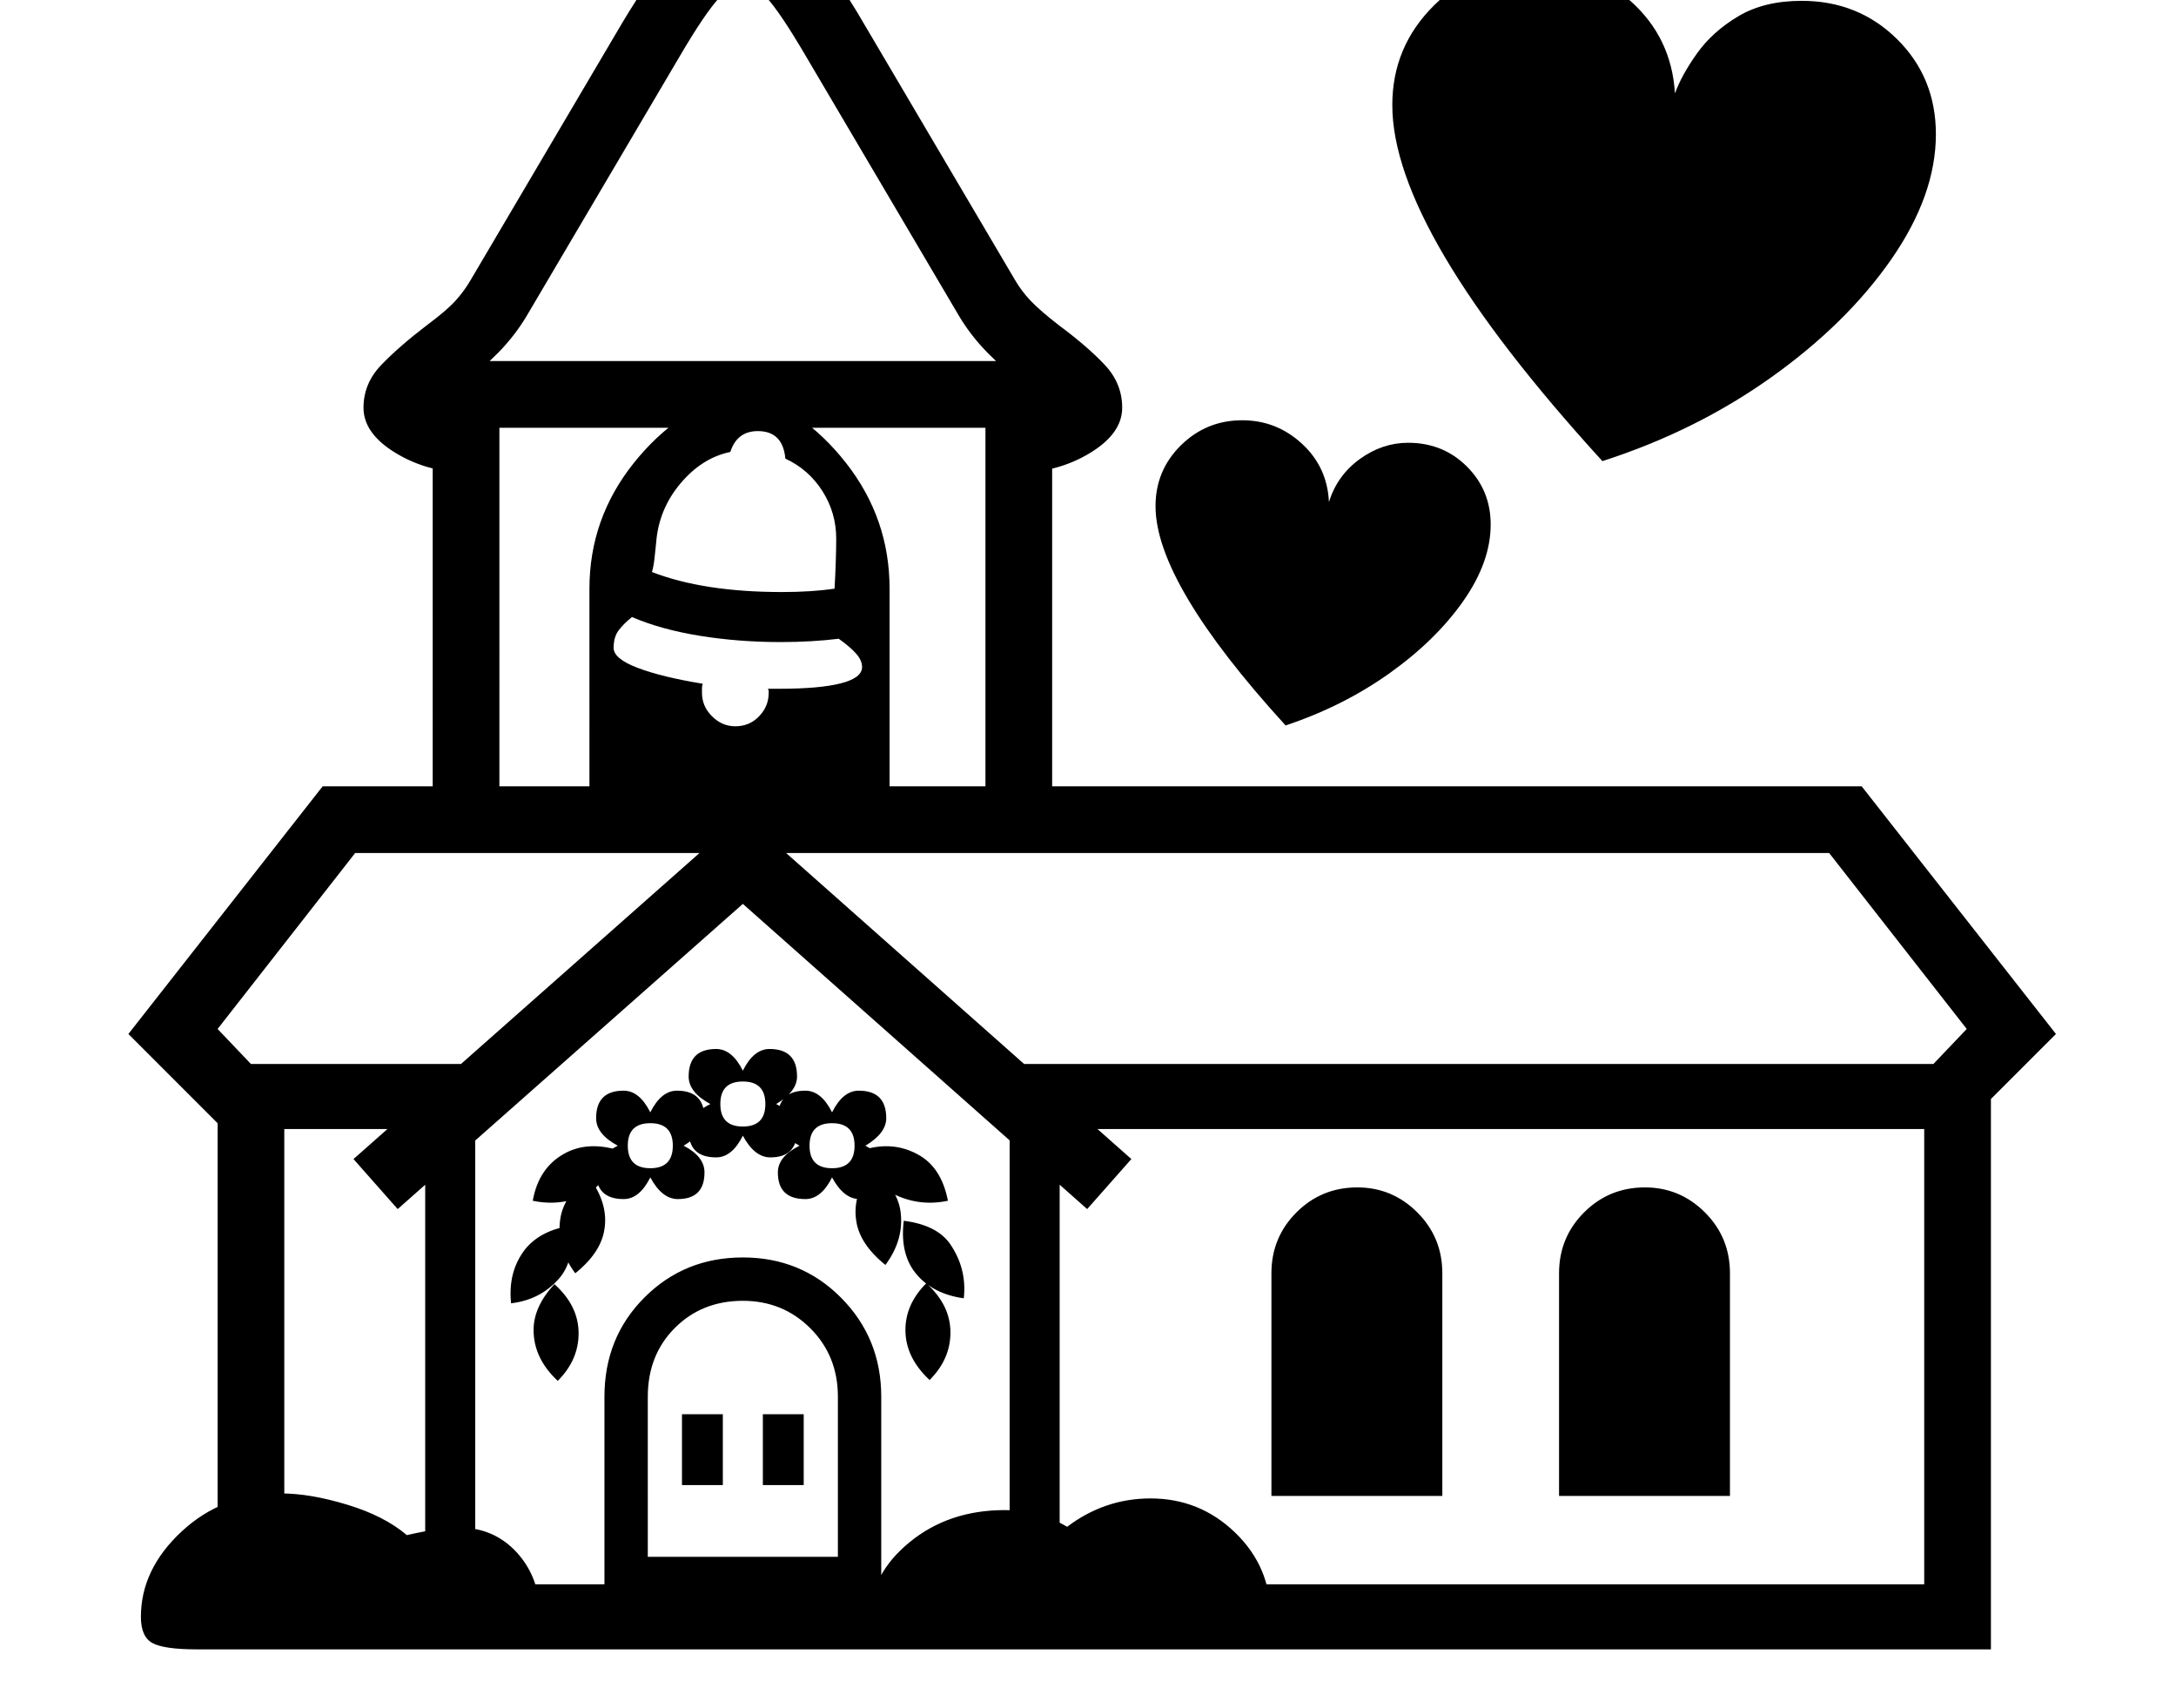 <svg xmlns="http://www.w3.org/2000/svg" viewBox="-10 0 2610 2048"><path d="M251 1978v-683h80v605h1967v-605h80v683zm-25 0q-39 0-53-7.5t-14-31.5q0-57 49-102.5t119-45.5q35 0 79.5 13.5T478 1841q22-5 37-7t26-2q42 0 69.5 30.5T638 1940q0 23-15 30.5t-59 7.5zm274-74v-545h60v545zm159-248q-29-27-29-61 0-28 25-55 29 26 29 59 0 32-25 57zm149 125v-85h49v85zm-205-218q-4-38 17-65 19-23 55-28 5 43-16 65-22 24-56 28zm112 343v-231q0-71 48-119t118-48 118 48.5 48 118.5v231zm52-39h228v-192q0-49-33-82t-81-33q-49 0-81.5 32.5T767 1675zm138-86v-85h49v85zm-225-254q-23-31-18-65 4-28 34-51 24 32 19 63-4 28-35 53zm-51-87q7-39 37-56 26-15 61-6-4 20-12.5 34t-22.5 21q-30 14-63 7zm485 538q-48 0-64-7.5t-16-31.5q0-51 47-89.5t114-38.5q41 0 75 20 45-34 100-34 59 0 101.5 41t42.5 100q0 25-14 32.5t-56 7.5zm-376-540q-33 0-33-32 0-19 26-32-26-14-26-33 0-33 33-33 19 0 32 26 13-26 32-26 33 0 33 33 0 18-25 33 25 13 25 32 0 32-32 32-19 0-33-26-13 26-32 26zm32-37q27 0 27-27t-27-27-27 27 27 27zm335 254q-29-27-29-60 0-31 25-56 29 26 29 59 0 32-25 57zm-256-267q-33 0-33-32 0-19 26-32-26-14-26-33 0-33 33-33 19 0 32 26 13-26 32-26 33 0 33 33 0 18-25 33 25 13 25 32 0 32-32 32-19 0-33-26-13 26-32 26zm32-37q27 0 27-27t-27-27-27 27 27 27zm171 166q-31-25-35-53-5-31 19-63 30 24 34 51 5 34-18 65zm149 387v-545h60v545zm-55-347q-36-5-56-28-21-24-16-65 39 5 55 27 21 30 17 66zm-190-119q-33 0-33-32 0-19 26-32-26-14-26-33 0-33 33-33 19 0 32 26 13-26 32-26 33 0 33 33 0 18-25 33 25 13 25 32 0 32-32 32-19 0-33-26-13 26-32 26zm32-37q27 0 27-27t-27-27-27 27 27 27zm-521 49-53-60 467-413 466 413-53 60-413-366zm660-10q-33 7-63-7-13-7-22-21t-13-34q33-9 61 6 29 15 37 56zm388 354v-267q0-43 30-73t73-30q42 0 72 30t30 73v267zM872 871q17 0 28.5-12t11.5-28v-3l-1-2h14q48 0 73.5-6.5T1024 800q0-8-7-16t-21-18q-32 4-70 4-50 0-96.5-7.5T748 740q-10 8-16 16t-6 21 29 24 78 19q-1 2-1 5v6q0 16 12 28t28 12zm-614 483-114-114 233-297h1846l233 297-114 114H1261l-80-78h1128l40-42-165-211H416l-165 211 40 42h310l-90 78zm439-398V706q0-84 53-150.5T879 468q74 21 126 87.5t52 150.5v250zm-108 14h583V513H589zm-80 30V433h743v567zm419-290q35 0 63-4 1-17 1.5-33.5t.5-26.5q0-31-16.5-57T932 550q-3-33-33-33-25 0-33 25-34 7-60 38t-29 71q-1 10-2 19t-3 16q62 24 156 24zm932 1084v-267q0-43 30-73t73-30q42 0 72 30t30 73v267zM553 567q-49 0-88-23.5T426 489q0-29 21-51t55-48q23-17 34-29t19-26L736 28q35-59 68-94.5t77-35.5 77.5 35.5T1026 28l181 307q8 14 19.5 26t33.5 29q35 26 55.5 48t20.5 51q0 31-39 54.5t-88 23.5V454q-26-21-42.5-39.5T1138 375L957 68q-31-53-48-71.5T881-22q-10 0-27.5 18.5T805 68L624 375q-12 21-28.5 39.5T553 454zm979 303q-156-171-156-263 0-43 30.5-73t73.5-30q41 0 71.5 28t32.5 70q10-32 37-51.5t58-19.5q42 0 70.5 28.5T1778 629q0 45-33 92t-88.5 86.5T1532 870zm380-317q-252-276-252-427 0-70 50-119.5T1830-43q66 0 115.5 44t53.5 111q8-22 26.5-48t49.5-44.5T2151 1q68 0 114.5 46t46.5 114q0 73-53.5 150t-144 141.5T1912 553z"/></svg>